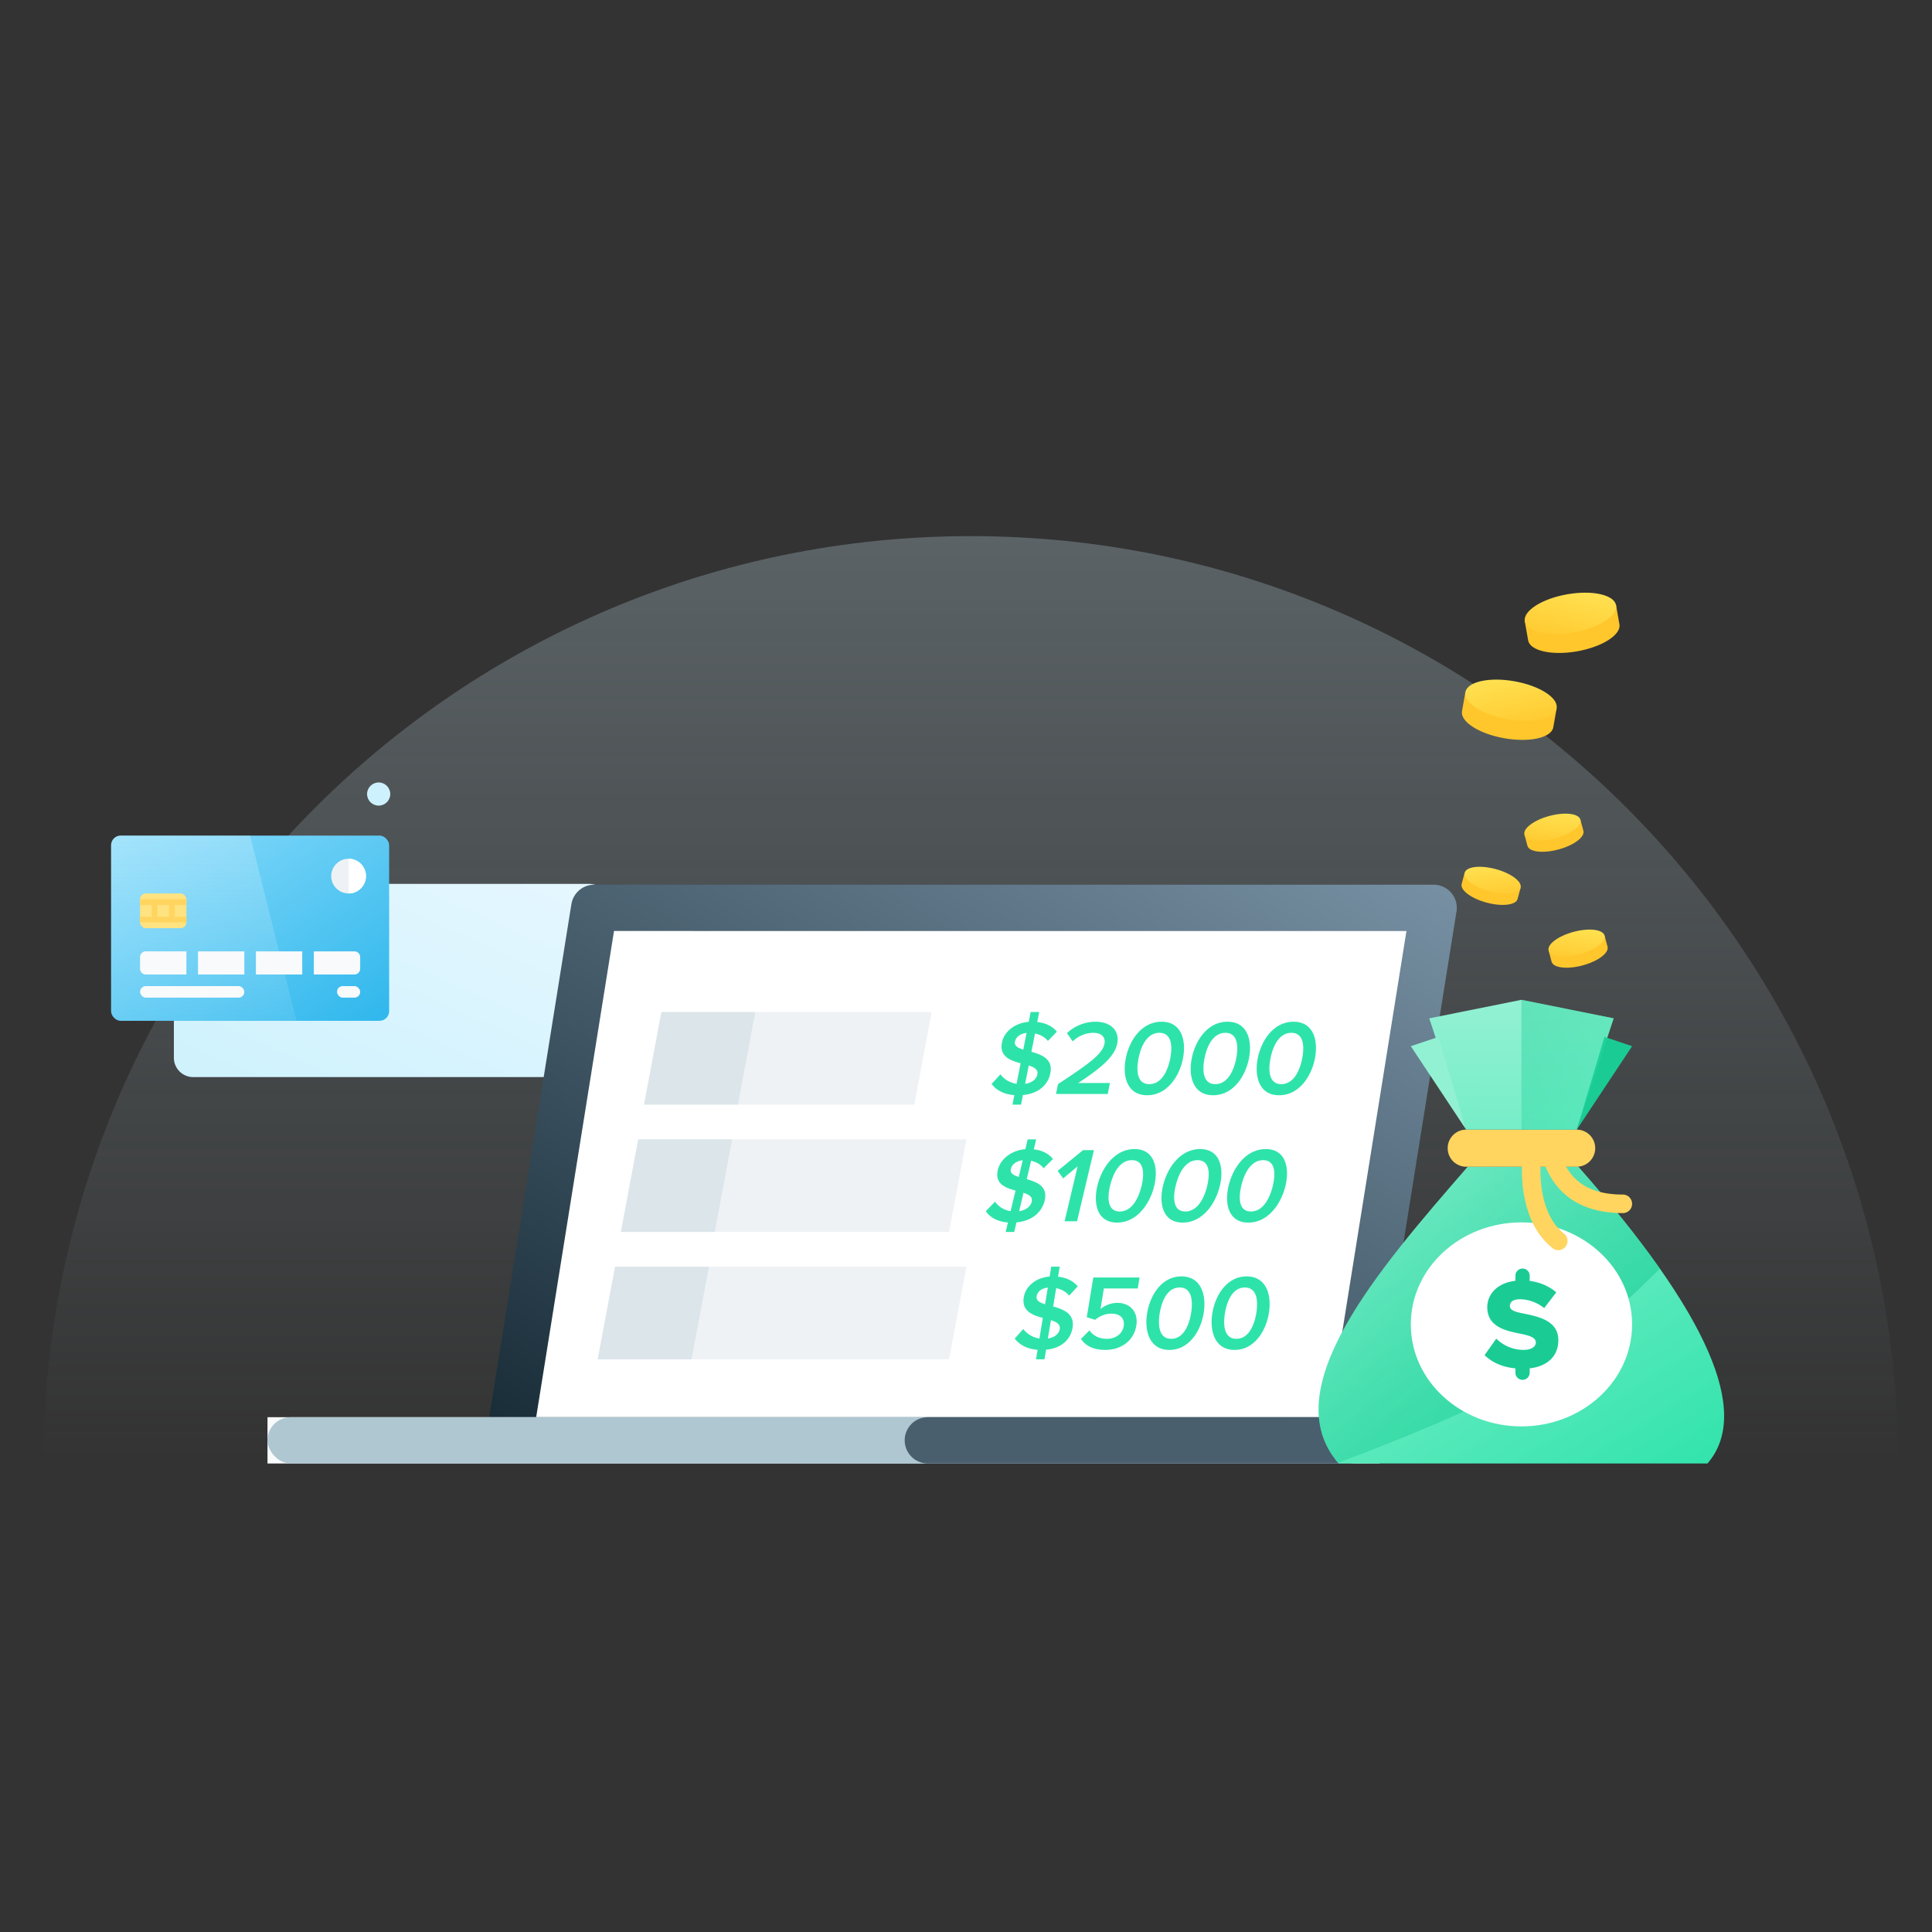<svg xmlns="http://www.w3.org/2000/svg" xmlns:xlink="http://www.w3.org/1999/xlink" width="400" height="400" viewBox="0 0 400 400">
    <rect x="0" y="0" width="400" height="400" fill="#333333" stroke="none"/>
    <defs>
        <path id="a" d="M0 0h400v400H0z"/>
        <linearGradient id="c" x1="50%" x2="50%" y1="0%" y2="100%">
            <stop offset="0%" stop-color="#AFC7D1" stop-opacity=".32"/>
            <stop offset="100%" stop-color="#AFC7D1" stop-opacity="0"/>
        </linearGradient>
        <linearGradient id="d" x1="100%" x2="0%" y1="0%" y2="100%">
            <stop offset="0%" stop-color="#E6F7FF"/>
            <stop offset="100%" stop-color="#CEF2FD"/>
        </linearGradient>
        <linearGradient id="e" x1="0%" y1="0%" y2="100%">
            <stop offset="0%" stop-color="#8BDCFB"/>
            <stop offset="100%" stop-color="#2FB7EC"/>
        </linearGradient>
        <linearGradient id="f" x1="50%" x2="50%" y1="0%" y2="100%">
            <stop offset="0%" stop-color="#E6F7FF"/>
            <stop offset="100%" stop-color="#CEF2FD" stop-opacity=".4"/>
        </linearGradient>
        <linearGradient id="g" x1="100%" x2="0%" y1="0%" y2="100%">
            <stop offset="0%" stop-color="#7790A3"/>
            <stop offset="100%" stop-color="#152934"/>
        </linearGradient>
        <linearGradient id="h" x1="0%" y1="0%" y2="100%">
            <stop offset="0%" stop-color="#92F1D3"/>
            <stop offset="100%" stop-color="#2EE3AA"/>
        </linearGradient>
        <linearGradient id="i" x1="143.582%" x2="-4.1%" y1="118.97%" y2="0%">
            <stop offset="0%" stop-color="#1ACC94"/>
            <stop offset="100%" stop-color="#1ACC94" stop-opacity="0"/>
        </linearGradient>
        <path id="j" d="M15.273 14.785c0 3.185-2.102 5.388-5.934 5.84v.938a1.477 1.477 0 0 1-2.953 0v-.938C3.566 20.359 1.516 19.35 0 17.89l2.421-3.425a8.028 8.028 0 0 0 5.668 2.336c1.57 0 2.527-.663 2.527-1.513 0-1.008-1.144-1.407-3.033-1.805C4.656 12.9.56 12.157.56 7.964c0-2.682 2.075-5.044 5.827-5.469V1.477a1.477 1.477 0 1 1 2.953 0v1.045c2.129.265 4.018 1.088 5.508 2.362L12.346 8.15c-1.49-1.221-3.432-1.832-5.002-1.832-1.517 0-2.102.61-2.102 1.38 0 .93 1.09 1.248 3.06 1.62 2.926.61 6.97 1.46 6.97 5.468z"/>
        <linearGradient id="k" x1="0%" x2="-9.546%" y1="0%" y2="358.057%">
            <stop offset="0%" stop-color="#92F1D3"/>
            <stop offset="100%" stop-color="#2EE3AA"/>
        </linearGradient>
        <linearGradient id="l" x1="0%" y1="0%" y2="100%">
            <stop offset="0%" stop-color="#1ACC94"/>
            <stop offset="100%" stop-color="#2EE3AA"/>
        </linearGradient>
        <linearGradient id="m" x1="0%" y1="0%" y2="100%">
            <stop offset="0%" stop-color="#FFE557"/>
            <stop offset="100%" stop-color="#FFC72C"/>
        </linearGradient>
    </defs>
    <g fill="none" fill-rule="evenodd">
        <mask id="b" fill="#fff">
            <use xlink:href="#a"/>
        </mask>
        <use fill="#D8D8D8" fill-opacity="0" fill-rule="nonzero" xlink:href="#a"/>
        <g mask="url(#b)">
            <g transform="translate(9 111)">
                <path fill="url(#c)" d="M0 192C0 85.961 85.961 0 192 0s192 85.961 192 192H0z"/>
                <path fill="url(#d)" fill-rule="nonzero" d="M31 72h82a4 4 0 0 1 4 4v32a4 4 0 0 1-4 4H31a4 4 0 0 1-4-4V76a4 4 0 0 1 4-4z"/>
                <g transform="translate(14 62)">
                    <rect width="57.568" height="38.347" fill="url(#e)" rx="2"/>
                    <path fill="url(#f)" d="M2 0h26.784l9.594 38.347H2a2 2 0 0 1-2-2V2a2 2 0 0 1 2-2z" opacity=".28"/>
                    <ellipse cx="49.172" cy="8.388" fill="#EEF2F5" fill-rule="nonzero" rx="3.598" ry="3.595"/>
                    <path fill="#FFF" fill-rule="nonzero" d="M49.172 4.793a3.597 3.597 0 0 1 3.598 3.595 3.597 3.597 0 0 1-3.598 3.595v-7.19z"/>
                    <path fill="#F8FAFB" fill-rule="nonzero" d="M7.197 23.967h8.394v4.793H7.197a1.2 1.2 0 0 1-1.2-1.2v-2.393a1.2 1.2 0 0 1 1.2-1.2z"/>
                    <rect width="21.588" height="2.397" x="5.997" y="31.157" fill="#F8FAFB" fill-rule="nonzero" rx="1.198"/>
                    <path fill="#F8FAFB" fill-rule="nonzero" d="M17.99 23.967h9.595v4.793H17.99zM29.983 23.967h9.595v4.793h-9.595zM41.976 23.967h8.395a1.2 1.2 0 0 1 1.2 1.2v2.393a1.2 1.2 0 0 1-1.2 1.2h-8.395v-4.793z"/>
                    <rect width="4.797" height="2.397" x="46.774" y="31.157" fill="#F8FAFB" fill-rule="nonzero" rx="1.198"/>
                    <g fill-rule="nonzero" transform="translate(5.997 11.983)">
                        <rect width="9.595" height="7.19" fill="#FFE380" rx="1.2"/>
                        <path fill="#FFD560" d="M7.196 1.198h2.399v1.198H7.196zM7.196 4.793h2.399v1.198H7.196zM0 1.198h2.399v1.198H0z"/>
                        <path stroke="#FFD560" stroke-width="1.2" d="M2.999 1.798h3.597v3.593H2.999z"/>
                        <path fill="#FFD560" d="M0 4.793h2.399v1.198H0z"/>
                    </g>
                </g>
                <path fill="url(#g)" fill-rule="nonzero" d="M114.038 72.165h173.775a4.8 4.8 0 0 1 4.74 5.56L274.252 192H90.757l18.542-115.794a4.8 4.8 0 0 1 4.74-4.04z"/>
                <path fill="#FFF" fill-rule="nonzero" d="M118.127 81.752L102.01 182.413h164.063l16.119-100.66z"/>
                <path fill="#F8FAFB" fill-rule="nonzero" d="M46.382 182.413h230.27V192H46.382z"/>
                <rect width="227.872" height="9.587" x="46.382" y="182.413" fill="#AFC7D1" fill-rule="nonzero" rx="4.793"/>
                <path fill="#4A5F6E" fill-rule="nonzero" d="M183.1 182.413h92.622l-.845 5.514a4.8 4.8 0 0 1-4.744 4.073H183.1a4.793 4.793 0 0 1 0-9.587z"/>
                <path fill="#EEF2F5" fill-rule="nonzero" d="M127.936 98.529h55.958l-3.598 19.173h-55.958zM123.139 124.893h67.951l-3.598 19.173h-67.951zM118.341 151.256h72.75l-3.599 19.174h-72.749z"/>
                <path fill="#AFC7D1" fill-opacity=".3" fill-rule="nonzero" d="M127.936 98.529h19.434l-3.598 19.173h-19.434zM123.139 124.893h19.433l-3.597 19.173H119.54z"/>
                <path fill="#2EE3AA" d="M208.462 111.208c-.442 2.253-2.287 4.197-5.674 4.506l-.39 1.988h-1.774l.385-1.965c-2.271-.177-3.779-1.083-4.712-2.32l1.832-1.988c.687.906 1.79 1.723 3.34 1.966l.836-4.263c-2.171-.575-4.424-1.414-3.86-4.286.442-2.253 2.633-4.042 5.542-4.285l.399-2.032h1.774l-.408 2.076c1.784.177 3.131.884 4.068 1.988l-1.863 1.922c-.66-.817-1.603-1.325-2.668-1.546l-.746 3.8c2.185.618 4.5 1.48 3.92 4.44zm-7.322-6.538c-.169.861.61 1.303 1.72 1.634l.676-3.446c-1.29.133-2.2.818-2.396 1.812zm2.103 8.725c1.573-.22 2.368-1.104 2.532-1.944.2-1.016-.618-1.48-1.787-1.855l-.745 3.8zm6.396 2.099l.4-2.033c6.592-4.33 9.21-6.251 9.625-8.372.304-1.546-.888-2.253-2.24-2.253-1.73 0-3.2.707-4.34 1.767l-1.174-1.7c1.616-1.569 3.857-2.364 5.92-2.364 2.86 0 5.05 1.613 4.473 4.55-.533 2.717-3.515 5.147-8.07 8.13h6.564l-.446 2.275h-10.712zm14.44-7.356c.727-3.711 3.264-7.599 7.411-7.599s5.159 3.888 4.43 7.599c-.728 3.71-3.269 7.62-7.416 7.62s-5.154-3.91-4.426-7.62zm9.203 0c.55-2.806.175-5.302-2.242-5.302-2.418 0-3.772 2.496-4.323 5.302-.55 2.805-.18 5.323 2.238 5.323 2.417 0 3.776-2.518 4.327-5.323zm4.457 0c.728-3.711 3.265-7.599 7.412-7.599s5.159 3.888 4.43 7.599c-.728 3.71-3.269 7.62-7.416 7.62s-5.154-3.91-4.426-7.62zm9.203 0c.55-2.806.176-5.302-2.242-5.302-2.417 0-3.771 2.496-4.322 5.302-.55 2.805-.18 5.323 2.238 5.323 2.417 0 3.776-2.518 4.326-5.323zm4.458 0c.728-3.711 3.265-7.599 7.412-7.599s5.158 3.888 4.43 7.599c-.728 3.71-3.27 7.62-7.416 7.62-4.147 0-5.154-3.91-4.426-7.62zm9.203 0c.55-2.806.176-5.302-2.242-5.302-2.417 0-3.772 2.496-4.322 5.302-.55 2.805-.18 5.323 2.238 5.323 2.417 0 3.776-2.518 4.326-5.323zM213.052 163.935c-.37 2.254-2.137 4.197-5.475 4.507l-.327 1.988h-1.753l.323-1.966c-2.25-.177-3.767-1.083-4.725-2.32l1.751-1.988a5.248 5.248 0 0 0 3.359 1.966l.701-4.263c-2.163-.574-4.414-1.414-3.942-4.285.37-2.253 2.484-4.043 5.351-4.286l.335-2.032h1.753l-.341 2.077c1.768.176 3.12.883 4.078 1.988l-1.784 1.921c-.677-.817-1.624-1.325-2.683-1.546l-.625 3.8c2.178.618 4.49 1.48 4.004 4.44zm-7.429-6.538c-.141.862.64 1.303 1.748 1.635l.567-3.446c-1.271.132-2.151.817-2.315 1.811zm2.335 8.725c1.549-.22 2.308-1.104 2.446-1.944.167-1.016-.655-1.48-1.82-1.855l-.626 3.8zm6.846.089l1.759-1.767c.8 1.126 2.014 1.745 3.658 1.745 1.841 0 3.192-1.149 3.428-2.585.261-1.59-.708-2.628-2.505-2.628-1.25 0-2.345.397-3.41 1.28l-1.732-.53 1.355-8.239h9.577l-.374 2.275h-7.013l-.701 4.264c.817-.707 2.117-1.282 3.52-1.282 2.454 0 4.381 1.746 3.887 4.75-.505 3.07-3.122 4.992-6.388 4.992-2.52 0-4.11-.862-5.061-2.275zm13.7-5.346c.61-3.71 3.004-7.599 7.102-7.599 4.099 0 5.213 3.888 4.602 7.6-.61 3.71-3.006 7.62-7.105 7.62-4.098 0-5.209-3.91-4.599-7.62zm9.096 0c.461-2.805.017-5.301-2.372-5.301s-3.654 2.496-4.115 5.301c-.462 2.805-.021 5.324 2.368 5.324s3.658-2.519 4.12-5.324zm4.405 0c.61-3.71 3.003-7.599 7.102-7.599s5.213 3.888 4.602 7.6c-.61 3.71-3.006 7.62-7.105 7.62-4.098 0-5.209-3.91-4.599-7.62zm9.096 0c.461-2.805.017-5.301-2.372-5.301s-3.654 2.496-4.115 5.301c-.462 2.805-.021 5.324 2.368 5.324s3.658-2.519 4.12-5.324zM207.288 137.572c-.535 2.253-2.452 4.197-5.833 4.506l-.472 1.988h-1.764l.467-1.966c-2.252-.177-3.713-1.082-4.588-2.32l1.905-1.987c.645.905 1.708 1.723 3.238 1.966l1.012-4.264c-2.135-.574-4.34-1.413-3.658-4.285.534-2.253 2.79-4.042 5.692-4.285l.482-2.032h1.764l-.493 2.076c1.767.177 3.076.884 3.961 1.988l-1.933 1.922c-.622-.818-1.538-1.326-2.589-1.546l-.901 3.799c2.147.618 4.412 1.48 3.71 4.44zm-7.005-6.539c-.204.862.55 1.304 1.64 1.635l.819-3.446c-1.289.133-2.223.817-2.459 1.811zm1.722 8.726c1.574-.221 2.402-1.105 2.6-1.944.242-1.016-.552-1.48-1.698-1.856l-.902 3.8zm9.404 2.098l2.7-11.376-2.997 2.496-1.127-1.568 5.25-4.285h2.25l-3.496 14.733h-2.58zm6.795-7.356c.88-3.71 3.567-7.598 7.691-7.598s4.965 3.887 4.085 7.598c-.88 3.711-3.573 7.621-7.696 7.621-4.124 0-4.96-3.91-4.08-7.62zm9.152 0c.665-2.805.398-5.301-2.006-5.301s-3.856 2.496-4.522 5.301c-.665 2.806-.403 5.324 2 5.324 2.404 0 3.862-2.518 4.528-5.324zm4.432 0c.88-3.71 3.567-7.598 7.69-7.598 4.125 0 4.966 3.887 4.086 7.598-.881 3.711-3.573 7.621-7.697 7.621-4.123 0-4.96-3.91-4.079-7.62zm9.151 0c.666-2.805.398-5.301-2.005-5.301-2.404 0-3.856 2.496-4.522 5.301-.666 2.806-.403 5.324 2 5.324 2.404 0 3.862-2.518 4.527-5.324zm4.433 0c.88-3.71 3.567-7.598 7.69-7.598 4.124 0 4.966 3.887 4.086 7.598-.881 3.711-3.573 7.621-7.697 7.621-4.123 0-4.96-3.91-4.08-7.62zm9.151 0c.666-2.805.398-5.301-2.005-5.301-2.404 0-3.856 2.496-4.522 5.301-.666 2.806-.403 5.324 2 5.324 2.404 0 3.862-2.518 4.527-5.324z"/>
                <path fill="#AFC7D1" fill-opacity=".3" fill-rule="nonzero" d="M118.341 151.256h19.434l-3.598 19.174h-19.434z"/>
                <g transform="translate(264 96)">
                    <path fill="url(#h)" fill-rule="nonzero" d="M30.875 34.56h22.909C80.704 65.06 89.612 85.54 80.511 96H4.148c-13.238-15.215 7.8-39.686 26.727-61.44z"/>
                    <path fill="url(#i)" fill-rule="nonzero" d="M43.91 78.126c-7.977 4.813-21.268 10.727-39.875 17.743-13.005-15.224 7.967-39.617 26.84-61.309h22.909c6.766 7.666 12.395 14.7 16.886 21.1-11.01 10.855-19.93 18.343-26.76 22.466z"/>
                    <ellipse cx="42" cy="67.2" fill="#FFF" rx="22.909" ry="21.12"/>
                    <use fill="#1ACC94" transform="translate(34.364 55.68)" xlink:href="#j"/>
                    <path fill="#FFD560" fill-rule="nonzero" d="M30.567 26.88h22.866a3.84 3.84 0 0 1 0 7.68H30.567a3.84 3.84 0 0 1 0-7.68z"/>
                    <path fill="url(#k)" fill-rule="nonzero" d="M22.91 3.84L42 0l19.09 3.84-7.635 23.04h-22.91z"/>
                    <path fill="#92F1D3" fill-rule="nonzero" d="M24.818 7.68L19.091 9.6l11.454 17.28z"/>
                    <path fill="#1ACC94" fill-rule="nonzero" d="M59.182 7.68l5.727 1.92-11.454 17.28z"/>
                    <path fill="url(#l)" fill-rule="nonzero" d="M42 0l19.09 3.84-7.635 23.04H42z" opacity=".4"/>
                    <path fill="#FFD560" fill-rule="nonzero" d="M42.31 31.688a1.91 1.91 0 0 1 2.158-1.633 1.918 1.918 0 0 1 1.623 2.17c-.017.126-.047.393-.079.78-.222 2.772-.063 5.9.749 8.807.787 2.816 2.114 5.065 4.055 6.598.829.655.973 1.862.322 2.696a1.902 1.902 0 0 1-2.68.324c-2.643-2.088-4.383-5.035-5.373-8.58-.954-3.412-1.134-6.967-.878-10.153.037-.466.076-.81.103-1.009z"/>
                    <path fill="#FFD560" fill-rule="nonzero" d="M46.51 33.258a1.923 1.923 0 0 1 1.198-2.434c.999-.34 2.082.2 2.42 1.204C52.004 37.61 56.15 40.32 63 40.32c1.054 0 1.91.86 1.91 1.92s-.856 1.92-1.91 1.92c-8.422 0-14.064-3.688-16.49-10.902z"/>
                </g>
                <ellipse cx="69.399" cy="53.397" fill="#CEF2FD" fill-rule="nonzero" rx="2.399" ry="2.397"/>
                <g fill-rule="nonzero" transform="rotate(10 -14.654 1700.585)">
                    <path fill="#FFC72C" d="M19.19 7.989c0 2.206-4.296 3.994-9.595 3.994C4.295 11.983 0 10.195 0 7.99V3.994h19.19V7.99z"/>
                    <ellipse cx="9.595" cy="3.994" fill="url(#m)" rx="9.595" ry="3.994"/>
                </g>
                <g fill-rule="nonzero" transform="scale(-1 1) rotate(10 -221.773 -1851.608)">
                    <path fill="#FFC72C" d="M19.19 7.989c0 2.206-4.296 3.994-9.595 3.994C4.295 11.983 0 10.195 0 7.99V3.994h19.19V7.99z"/>
                    <ellipse cx="9.595" cy="3.994" fill="url(#m)" rx="9.595" ry="3.994"/>
                </g>
                <g fill-rule="nonzero" transform="rotate(15 -108.472 1153.536)">
                    <path fill="#FFC72C" d="M11.993 4.793c0 1.324-2.685 2.397-5.996 2.397C2.685 7.19 0 6.117 0 4.793V2.397h11.993v2.396z"/>
                    <ellipse cx="5.997" cy="2.397" fill="url(#m)" rx="5.997" ry="2.397"/>
                </g>
                <g fill-rule="nonzero" transform="scale(-1 1) rotate(15 -466.567 -1184.946)">
                    <path fill="#FFC72C" d="M11.993 4.793c0 1.324-2.685 2.397-5.996 2.397C2.685 7.19 0 6.117 0 4.793V2.397h11.993v2.396z"/>
                    <ellipse cx="5.997" cy="2.397" fill="url(#m)" rx="5.997" ry="2.397"/>
                </g>
                <g fill-rule="nonzero" transform="scale(-1 1) rotate(15 -372.918 -1177.957)">
                    <path fill="#FFC72C" d="M11.993 4.793c0 1.324-2.685 2.397-5.996 2.397C2.685 7.19 0 6.117 0 4.793V2.397h11.993v2.396z"/>
                    <ellipse cx="5.997" cy="2.397" fill="url(#m)" rx="5.997" ry="2.397"/>
                </g>
            </g>
        </g>
    </g>
</svg>
